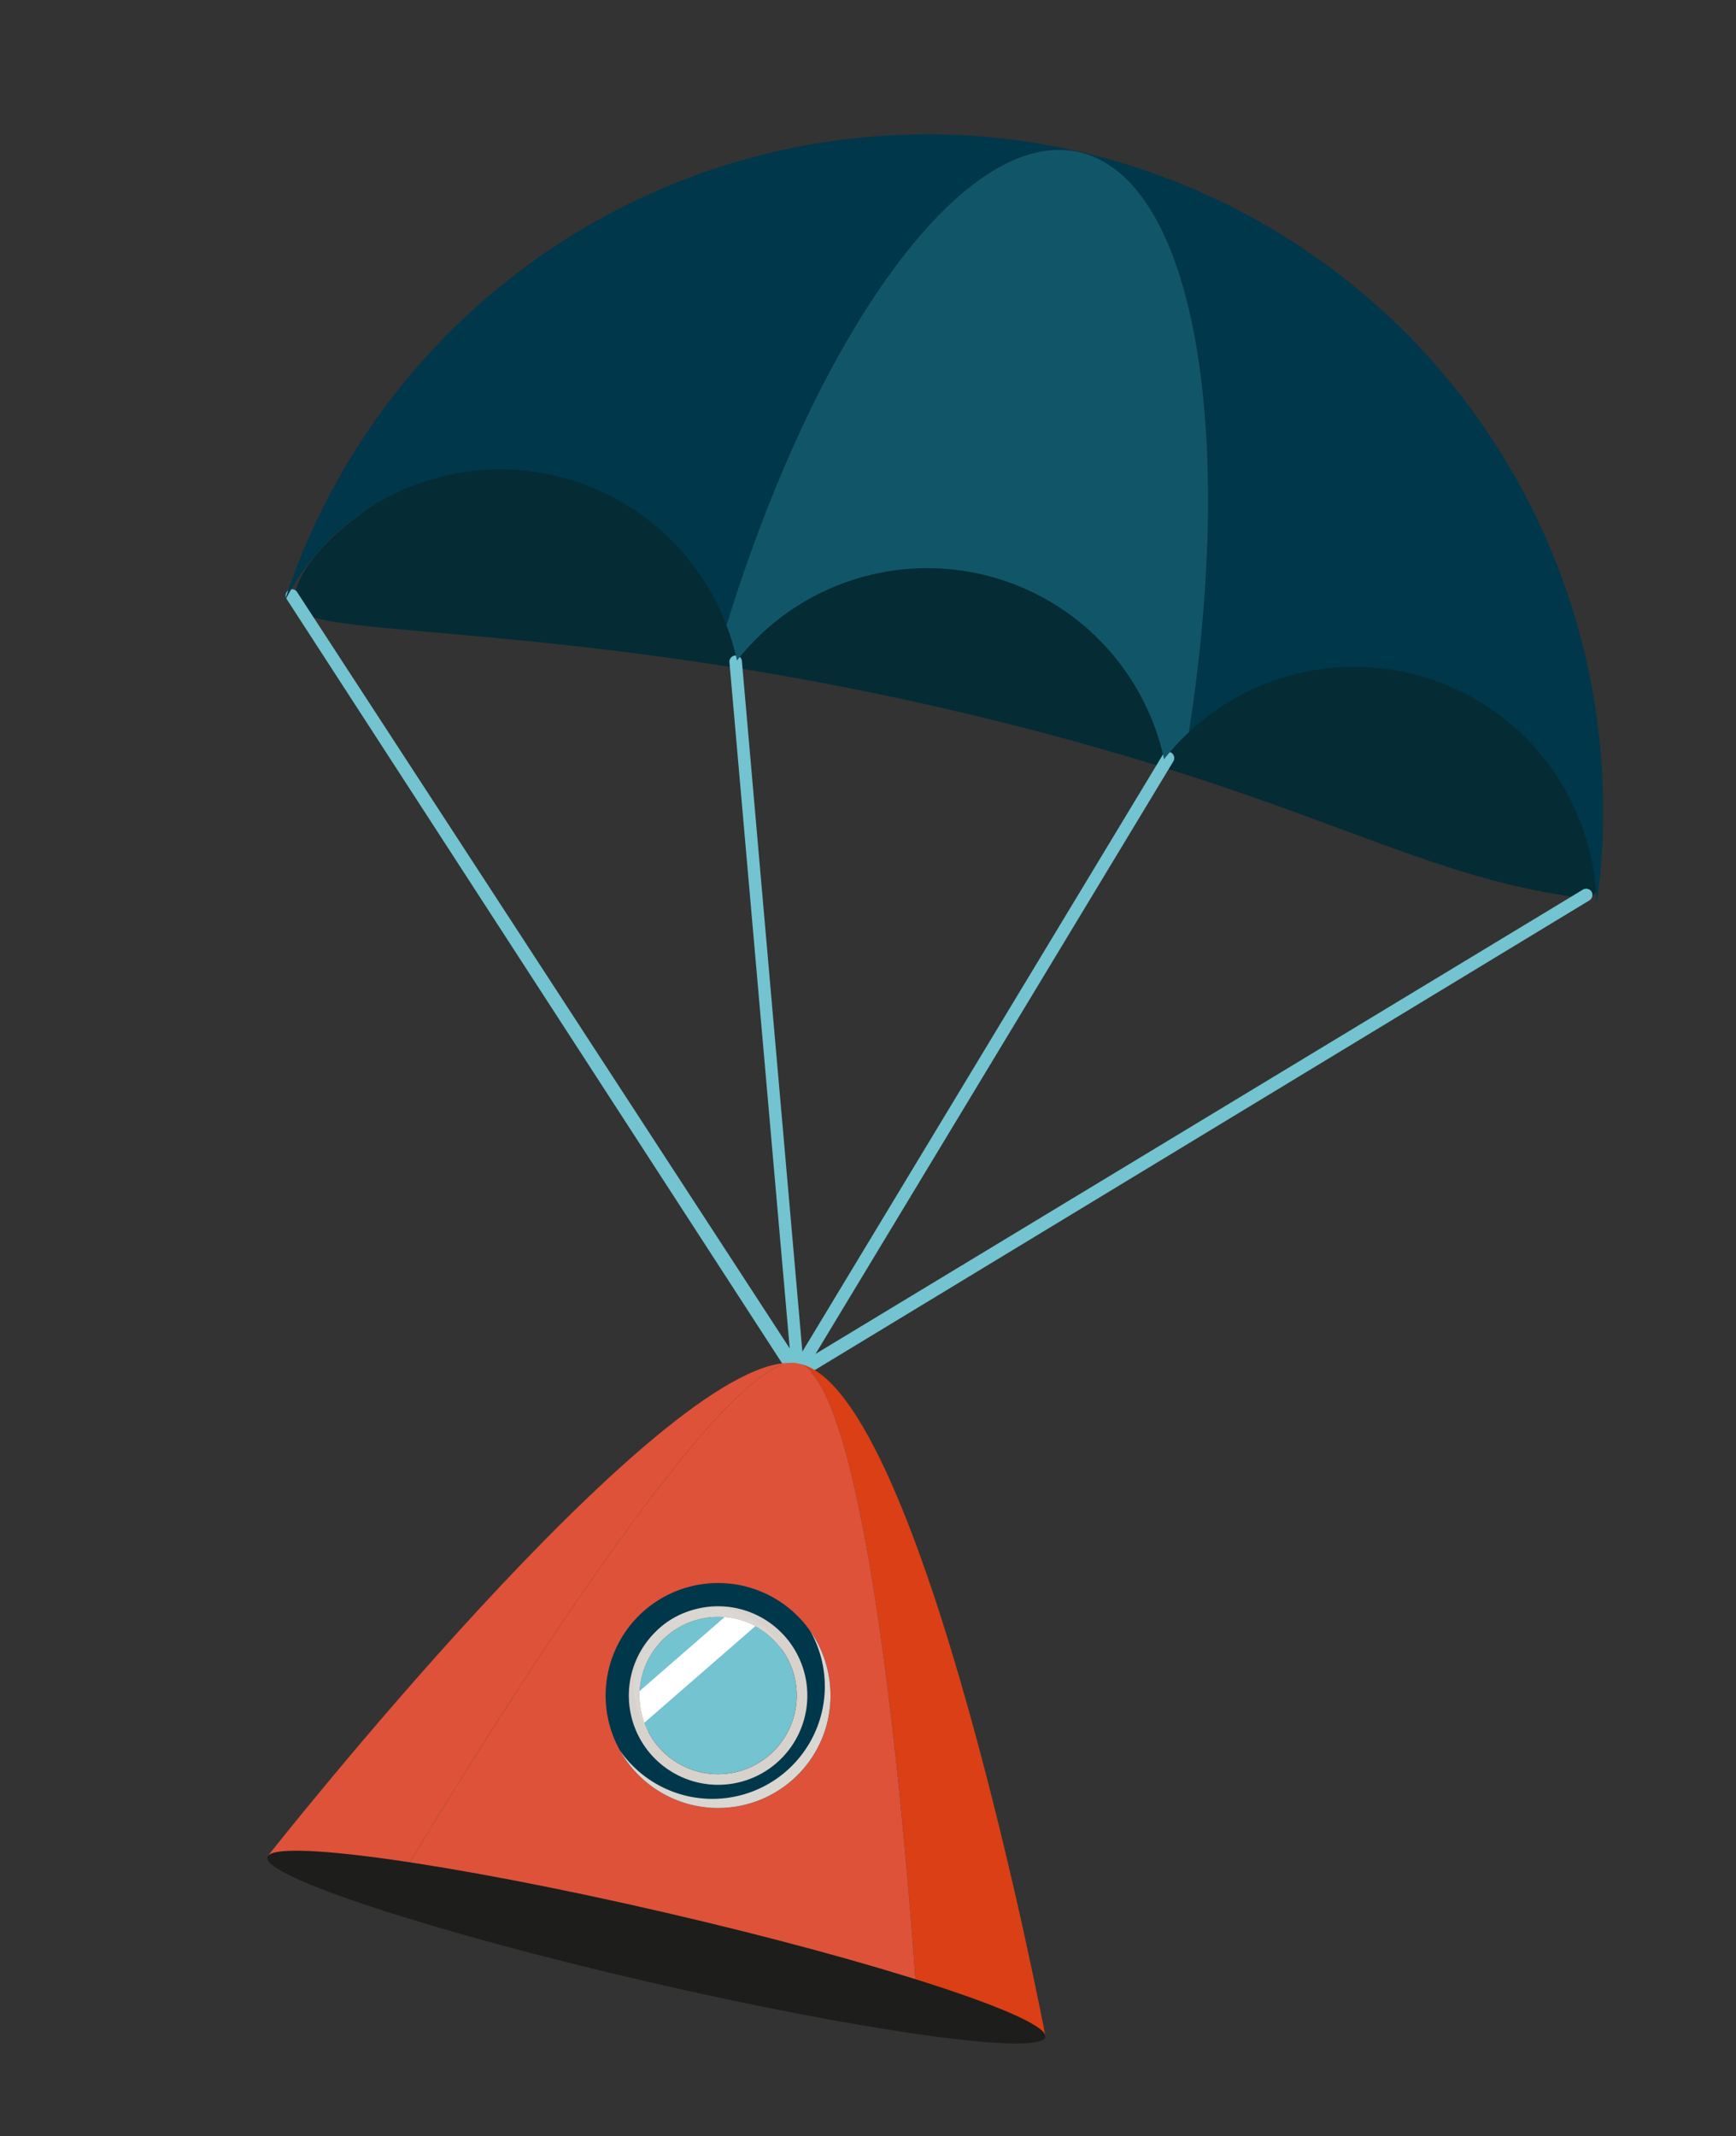 <svg xmlns="http://www.w3.org/2000/svg" xmlns:xlink="http://www.w3.org/1999/xlink" width="390.612" height="480.452" viewBox="0 0 390.612 480.452">
  <rect x="0" y="0" width="390.612" height="480.452" fill="#333333" stroke="none"/>
  <defs>
    <clipPath id="clip-path">
      <rect id="Rectangle_389" data-name="Rectangle 389" width="303.209" height="423.088" fill="none"/>
    </clipPath>
    <clipPath id="clip-path-3">
      <rect id="Rectangle_386" data-name="Rectangle 386" width="40.174" height="40.174" fill="none"/>
    </clipPath>
    <clipPath id="clip-path-4">
      <rect id="Rectangle_387" data-name="Rectangle 387" width="44.744" height="44.744" fill="none"/>
    </clipPath>
  </defs>
  <g id="capsule" transform="matrix(0.974, 0.225, -0.225, 0.974, 95.174, 0)">
    <g id="Groupe_2183" data-name="Groupe 2183" clip-path="url(#clip-path)">
      <g id="Groupe_2182" data-name="Groupe 2182">
        <g id="Groupe_2181" data-name="Groupe 2181" clip-path="url(#clip-path)">
          <path id="Tracé_2320" data-name="Tracé 2320" d="M300.321,142.293c9.6-.977-10.155-48.174-48.908-60.83-23.252-7.593-58.5,9.592-100.58,1.912C38.22,62.821-9.735,138.929,4.638,144.561c9.117,3.572,62.681-11.481,146.063-11.481s109.54,13.29,149.62,9.212" transform="translate(-0.113 -4.173)" fill="#052b35" fill-rule="evenodd"/>
          <path id="Tracé_2321" data-name="Tracé 2321" d="M299.415,143.336a1.435,1.435,0,0,1,2.014-.027,1.46,1.46,0,0,1,0,2.014L152.512,290.291a1.406,1.406,0,0,1-.7.4,1.314,1.314,0,0,1-.913-.081l-.081-.027c-.027-.026-.054-.026-.081-.053l-.027-.027-.053-.027a1.766,1.766,0,0,1-.243-.215L.372,145.217A1.411,1.411,0,0,1,.479,143.2a1.383,1.383,0,0,1,1.988.108L148.723,284.086l-48-147.462a1.415,1.415,0,0,1,1.048-1.718,1.389,1.389,0,0,1,1.692,1.047l48.193,148.186,48.8-149.073a1.4,1.4,0,0,1,1.773-.912,1.431,1.431,0,0,1,.887,1.8L154.66,283.978Z" transform="translate(0 -7.04)" fill="#73c3d0"/>
          <path id="Tracé_2322" data-name="Tracé 2322" d="M160.2,295.419c-.133,0-.268.009-.4.015,19.1,1.254,58.6,134.947,58.6,134.947h29.627S188.542,295.419,160.2,295.419" transform="translate(-8.39 -15.511)" fill="#db3f15"/>
          <path id="Tracé_2323" data-name="Tracé 2323" d="M153.092,295.648c-29.24,6-89.858,134.745-89.858,134.745H92.861s40.639-128.747,60.23-134.745" transform="translate(-3.32 -15.523)" fill="#dd5239"/>
          <path id="Tracé_2324" data-name="Tracé 2324" d="M159.435,295.419a4.663,4.663,0,0,0-1.365.217,10.251,10.251,0,0,1,1.635-.2c-.09-.007-.181-.015-.27-.015" transform="translate(-8.3 -15.511)" fill="#eb622a"/>
          <path id="Tracé_2325" data-name="Tracé 2325" d="M156.368,295.435a10.471,10.471,0,0,0-1.634.2c-19.592,6-60.23,134.745-60.23,134.745H214.965s-39.493-133.693-58.6-134.947" transform="translate(-4.962 -15.512)" fill="#dd5239"/>
          <path id="Tracé_2326" data-name="Tracé 2326" d="M242.951,437.614c0,4.434-40.232,8.03-89.858,8.03s-89.858-3.6-89.858-8.03,40.231-8.03,89.858-8.03,89.858,3.6,89.858,8.03" transform="translate(-3.32 -22.556)" fill="#1d1d1b"/>
          <path id="Tracé_2327" data-name="Tracé 2327" d="M175.659,375.562a17.707,17.707,0,1,1-17.706-17.709,17.706,17.706,0,0,1,17.706,17.709" transform="translate(-7.364 -18.789)" fill="#73c3d0"/>
          <path id="Tracé_2328" data-name="Tracé 2328" d="M157.531,349.827a25.311,25.311,0,1,0,25.31,25.313,25.312,25.312,0,0,0-25.31-25.313m0,43.019a17.708,17.708,0,1,1,17.706-17.706,17.708,17.708,0,0,1-17.706,17.706" transform="translate(-6.942 -18.368)" fill="#00374b"/>
          <g id="Groupe_2177" data-name="Groupe 2177" transform="translate(130.502 336.686)" style="mix-blend-mode: multiply;isolation: isolate">
            <g id="Groupe_2176" data-name="Groupe 2176">
              <g id="Groupe_2175" data-name="Groupe 2175" clip-path="url(#clip-path-3)">
                <path id="Tracé_2329" data-name="Tracé 2329" d="M157.821,355.343a20.087,20.087,0,1,0,20.087,20.087,20.087,20.087,0,0,0-20.087-20.087m0,37.793a17.708,17.708,0,1,1,17.706-17.706,17.708,17.708,0,0,1-17.706,17.706" transform="translate(-137.734 -355.343)" fill="#d8d2cc"/>
              </g>
            </g>
          </g>
          <g id="Groupe_2180" data-name="Groupe 2180" transform="translate(131.156 337.338)" style="mix-blend-mode: multiply;isolation: isolate">
            <g id="Groupe_2179" data-name="Groupe 2179">
              <g id="Groupe_2178" data-name="Groupe 2178" clip-path="url(#clip-path-4)">
                <path id="Tracé_2330" data-name="Tracé 2330" d="M144.507,387.091a17.7,17.7,0,0,1,24.975-24.975,17.7,17.7,0,1,0-24.975,24.975" transform="translate(-138.424 -356.032)" fill="#dad6d2"/>
                <path id="Tracé_2331" data-name="Tracé 2331" d="M174.91,356.764a25.312,25.312,0,0,1-35.755,35.756,25.312,25.312,0,1,0,35.755-35.756" transform="translate(-138.462 -356.07)" fill="#dad6d2"/>
              </g>
            </g>
          </g>
          <path id="Tracé_2332" data-name="Tracé 2332" d="M155.423,358.038l-14.882,20.5a17.656,17.656,0,0,0,2.305,6.187c.109.181.225.352.336.525l19.435-26.781a17.723,17.723,0,0,0-7.194-.436" transform="translate(-7.379 -18.789)" fill="#fff"/>
          <path id="Tracé_2333" data-name="Tracé 2333" d="M98.236,121.735c5.05-69.382,27.049-121.6,53.426-121.6,26.352,0,48.35,52.218,53.4,121.6a54.5,54.5,0,0,1,98.15,17.273,152.131,152.131,0,0,0-303.128,0,54.5,54.5,0,0,1,98.151-17.273" transform="translate(-0.004 0)" fill="#00374b" fill-rule="evenodd"/>
          <path id="Tracé_2334" data-name="Tracé 2334" d="M210.5,121.742C205.451,52.36,183.452.142,157.1.142c-26.378,0-48.377,52.218-53.427,121.6a49.843,49.843,0,0,1,4.084,7.173,54.529,54.529,0,0,1,98.661,0,55.641,55.641,0,0,1,4.083-7.173" transform="translate(-5.443 -0.007)" fill="#115668" fill-rule="evenodd"/>
        </g>
      </g>
    </g>
  </g>
</svg>
